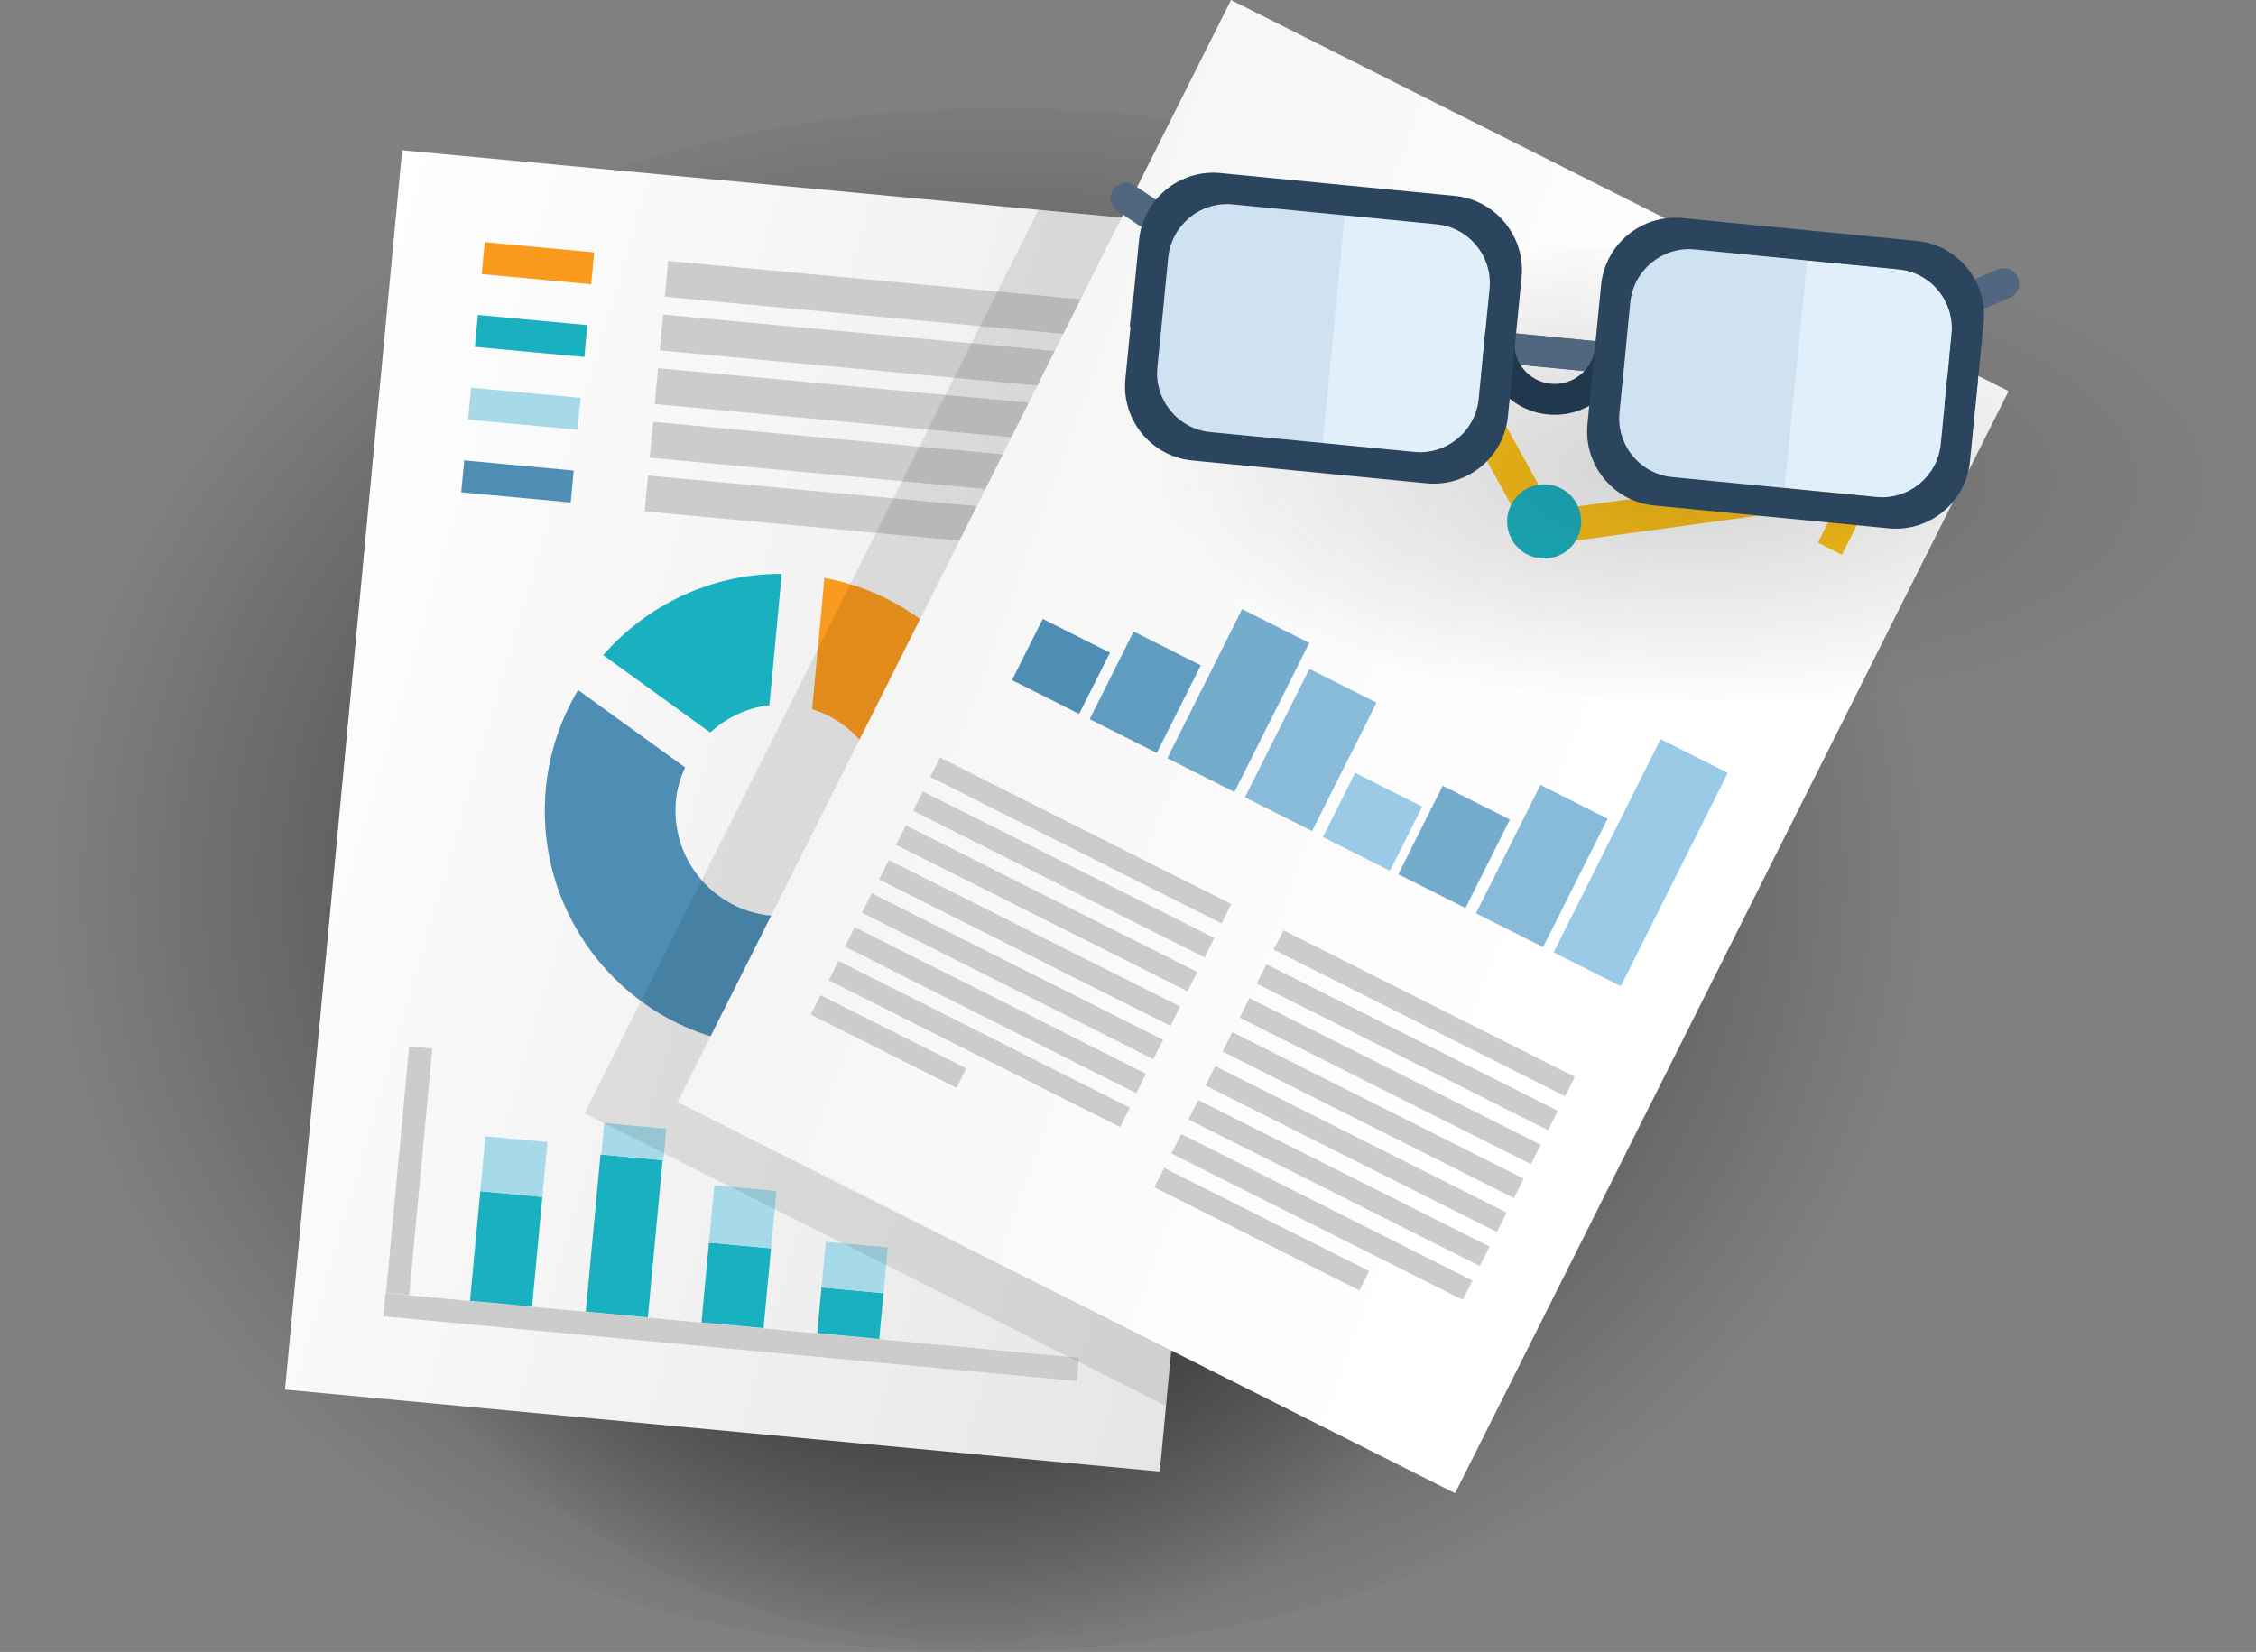 <?xml version="1.0" encoding="utf-8"?>
<!-- Generator: Adobe Illustrator 16.0.0, SVG Export Plug-In . SVG Version: 6.00 Build 0)  -->
<!DOCTYPE svg PUBLIC "-//W3C//DTD SVG 1.1//EN" "http://www.w3.org/Graphics/SVG/1.1/DTD/svg11.dtd">
<svg version="1.1" id="Layer_1" xmlns="http://www.w3.org/2000/svg" xmlns:xlink="http://www.w3.org/1999/xlink" x="0px" y="0px"
	 width="461.13px" height="337.714px" viewBox="0 0 461.13 337.714" enable-background="new 0 0 461.13 337.714"
	 xml:space="preserve">
<rect x="0" y="0" width="461.13" height="337.714" fill="#808080" stroke="none"/>
<g>
	
		<radialGradient id="SVGID_1_" cx="172.103" cy="64.657" r="177.263" gradientTransform="matrix(1.084 -0.021 0.017 0.926 14.556 123.624)" gradientUnits="userSpaceOnUse">
		<stop  offset="0" style="stop-color:#231F20"/>
		<stop  offset="1" style="stop-color:#231F20;stop-opacity:0"/>
	</radialGradient>
	<path fill="url(#SVGID_1_)" d="M404.439,176.017c1.579,87.125-87.689,159.499-199.365,161.648
		C93.396,339.804,1.592,270.897,0.021,183.778C-1.544,96.654,87.721,24.275,199.401,22.13
		C311.081,19.985,402.886,88.89,404.439,176.017z"/>
	<g>
		
			<radialGradient id="SVGID_2_" cx="140.464" cy="76.792" r="117.702" gradientTransform="matrix(0.961 0.281 -0.256 0.875 72.605 124.382)" gradientUnits="userSpaceOnUse">
			<stop  offset="0" style="stop-color:#231F20"/>
			<stop  offset="1" style="stop-color:#231F20;stop-opacity:0"/>
		</radialGradient>
		<path fill="url(#SVGID_2_)" d="M306.888,265.939c-16.011,54.696-82.272,83.452-147.988,64.216
			C93.182,310.917,52.894,250.97,68.905,196.273c16.012-54.696,82.269-83.455,147.984-64.219
			C282.605,151.293,322.899,211.24,306.888,265.939z"/>
		<g>
			<g>
				
					<linearGradient id="SVGID_3_" gradientUnits="userSpaceOnUse" x1="58.024" y1="192.268" x2="282.542" y2="192.268" gradientTransform="matrix(0.96 0.281 -0.281 0.96 50.226 -66.59)">
					<stop  offset="0" style="stop-color:#FFFFFF"/>
					<stop  offset="1" style="stop-color:#E6E6E5"/>
				</linearGradient>
				<path fill-rule="evenodd" clip-rule="evenodd" fill="url(#SVGID_3_)" d="M82.202,30.716l178.806,16.747l-23.942,253.38
					L58.263,284.086L82.202,30.716z"/>
				<g>
					<path fill="#A7DAE9" d="M179.355,174.209c-1.244,2.888-3.047,5.42-5.33,7.471L187.604,205
						c8.547-6.086,15.099-14.88,18.246-25.321L179.355,174.209z"/>
					<path fill="#F99B1F" d="M166,144.984c8.929,2.749,15.108,11.087,15.127,20.621l26.466,5.444
						c0.032-0.304,0.098-0.595,0.123-0.907c2.357-25.109-14.906-47.505-39.195-52.002L166,144.984z"/>
					<path fill="#19B0BF" d="M145.175,149.755c3.289-3.029,7.455-5.062,12.093-5.586l2.521-26.85
						c-14.399-0.037-27.517,6.344-36.493,16.616L145.175,149.755z"/>
					<path fill="#4E8EB4" d="M166.473,186.143c-2.771,0.937-5.76,1.345-8.854,1.057c-11.856-1.106-20.575-11.65-19.458-23.528
						c0.23-2.432,0.932-4.673,1.873-6.776l-21.872-15.832c-3.532,5.972-5.898,12.759-6.591,20.129
						c-2.498,26.604,16.993,50.162,43.547,52.628c8.864,0.832,17.377-0.831,24.9-4.382L166.473,186.143z"/>
				</g>
				<g>
					<polygon fill="#F99B1F" points="120.843,58.125 98.466,56.039 99.079,49.512 121.457,51.596 					"/>
					<polygon fill="#19B0BF" points="119.446,72.989 97.067,70.906 97.681,64.385 120.058,66.466 					"/>
					<polygon fill="#A7DAE9" points="118.047,87.861 95.678,85.776 96.288,79.254 118.664,81.334 					"/>
					<polygon fill="#4E8EB4" points="116.65,102.728 94.275,100.647 94.891,94.118 117.265,96.203 					"/>
					<polygon fill="#CDCCCC" points="135.886,60.672 240.066,70.373 240.758,63.034 136.579,53.338 					"/>
					<polygon fill="#CDCCCC" points="133.827,82.603 238.002,92.309 238.695,84.973 134.52,75.271 					"/>
					<polygon fill="#CDCCCC" points="131.767,104.54 235.948,114.242 236.636,106.913 132.457,97.21 					"/>
					<polygon fill="#CDCCCC" points="132.8,93.569 236.975,103.274 237.664,95.941 133.487,86.241 					"/>
					<polygon fill="#CDCCCC" points="134.857,71.632 239.035,81.335 239.725,74.005 135.548,64.309 					"/>
				</g>
				<g>
					<polygon fill="#CDCCCC" points="83.641,264.771 78.905,264.337 83.638,213.928 88.373,214.368 					"/>
					
						<rect x="147.152" y="202.148" transform="matrix(-0.093 0.996 -0.996 -0.093 435.559 149.838)" fill="#CDCCCC" width="4.762" height="142.312"/>
					<g>
						<polygon fill="#19B0BF" points="110.861,244.702 98.178,243.515 96.071,265.937 108.755,267.113 						"/>
						<polygon fill="#A7DAE9" points="111.915,233.489 99.222,232.308 98.178,243.515 110.861,244.702 						"/>
					</g>
					<g>
						<polygon fill="#19B0BF" points="135.437,237.195 122.747,236.013 119.728,268.135 132.417,269.322 						"/>
						
							<rect x="123.02" y="230.163" transform="matrix(0.996 0.092 -0.092 0.996 22.149 -10.97)" fill="#A7DAE9" width="12.74" height="6.453"/>
					</g>
					<g>
						<polygon fill="#19B0BF" points="157.604,255.211 144.911,254.031 143.386,270.347 156.072,271.52 						"/>
						<polygon fill="#A7DAE9" points="158.702,243.504 146.017,242.316 144.911,254.031 157.604,255.211 						"/>
					</g>
					<g>
						<polygon fill="#19B0BF" points="180.602,264.383 167.918,263.204 167.043,272.544 179.723,273.726 						"/>
						<polygon fill="#A7DAE9" points="181.479,255.045 168.79,253.86 167.918,263.204 180.602,264.383 						"/>
					</g>
				</g>
			</g>
			<g>
				<polygon opacity="0.1" fill-rule="evenodd" clip-rule="evenodd" fill="#010101" points="119.492,227.623 238.34,287.414 
					261.008,47.462 212.248,42.897 				"/>
				
					<linearGradient id="SVGID_4_" gradientUnits="userSpaceOnUse" x1="328.158" y1="150.776" x2="-40.636" y2="126.403" gradientTransform="matrix(0.96 0.281 -0.281 0.96 50.226 -66.59)">
					<stop  offset="0" style="stop-color:#FFFFFF"/>
					<stop  offset="1" style="stop-color:#E6E6E5"/>
				</linearGradient>
				<path fill-rule="evenodd" clip-rule="evenodd" fill="url(#SVGID_4_)" d="M251.621,0l158.938,79.96l-113.14,225.317
					L138.48,225.314L251.621,0z"/>
				<g>
					<polygon fill-rule="evenodd" clip-rule="evenodd" fill="#4E8EB4" points="213.149,126.531 226.877,133.435 220.578,145.94 
						206.847,139.037 					"/>
					<polygon fill-rule="evenodd" clip-rule="evenodd" fill="#609DC1" points="231.721,129.112 245.449,136.019 236.448,153.925 
						222.726,147.03 					"/>
					<polygon fill-rule="evenodd" clip-rule="evenodd" fill="#74ACCD" points="253.884,124.539 267.618,131.435 252.32,161.91 
						238.594,155.009 					"/>
					<polygon fill-rule="evenodd" clip-rule="evenodd" fill="#88BBDA" points="267.643,136.747 281.371,143.65 268.192,169.895 
						254.468,162.994 					"/>
					
						<rect x="272.816" y="160.512" transform="matrix(-0.893 -0.449 0.449 -0.893 455.663 443.858)" fill-rule="evenodd" clip-rule="evenodd" fill="#9BCAE6" width="15.364" height="14.699"/>
					<polygon fill-rule="evenodd" clip-rule="evenodd" fill="#74ACCD" points="294.902,160.644 308.629,167.548 299.545,185.634 
						285.819,178.733 					"/>
					<polygon fill-rule="evenodd" clip-rule="evenodd" fill="#88BBDA" points="314.868,160.468 328.598,167.376 315.417,193.616 
						301.688,186.716 					"/>
					<polygon fill-rule="evenodd" clip-rule="evenodd" fill="#9BCAE6" points="339.433,151.108 353.158,158.009 331.288,201.612 
						317.561,194.703 					"/>
				</g>
				<polygon fill-rule="evenodd" clip-rule="evenodd" fill="#CDCCCC" points="192.131,154.863 251.678,184.819 249.689,188.786 
					190.135,158.827 				"/>
				<polygon fill-rule="evenodd" clip-rule="evenodd" fill="#CDCCCC" points="188.641,161.802 248.196,191.764 246.205,195.725 
					186.652,165.768 				"/>
				<polygon fill-rule="evenodd" clip-rule="evenodd" fill="#CDCCCC" points="185.156,168.741 244.711,198.702 242.721,202.666 
					183.165,172.712 				"/>
				
					<rect x="177.12" y="190.428" transform="matrix(-0.893 -0.449 0.449 -0.893 311.896 459.319)" fill-rule="evenodd" clip-rule="evenodd" fill="#CDCCCC" width="66.666" height="4.442"/>
				<polygon fill-rule="evenodd" clip-rule="evenodd" fill="#CDCCCC" points="178.189,182.621 237.737,212.583 235.752,216.544 
					176.196,186.591 				"/>
				<polygon fill-rule="evenodd" clip-rule="evenodd" fill="#CDCCCC" points="174.7,189.563 234.257,219.527 232.269,223.491 
					172.713,193.532 				"/>
				
					<rect x="166.663" y="211.248" transform="matrix(-0.893 -0.45 0.45 -0.893 282.7 494.054)" fill-rule="evenodd" clip-rule="evenodd" fill="#CDCCCC" width="66.668" height="4.441"/>
				<polygon fill-rule="evenodd" clip-rule="evenodd" fill="#CDCCCC" points="167.728,203.451 197.508,218.43 195.519,222.394 
					165.739,207.418 				"/>
				<polygon fill-rule="evenodd" clip-rule="evenodd" fill="#CDCCCC" points="262.339,190.18 321.893,220.142 319.902,224.107 
					260.344,194.151 				"/>
				<polygon fill-rule="evenodd" clip-rule="evenodd" fill="#CDCCCC" points="258.854,197.121 318.41,227.083 316.411,231.047 
					256.863,201.088 				"/>
				<polygon fill-rule="evenodd" clip-rule="evenodd" fill="#CDCCCC" points="255.367,204.063 314.923,234.027 312.929,237.991 
					253.377,208.032 				"/>
				<polygon fill-rule="evenodd" clip-rule="evenodd" fill="#CDCCCC" points="251.886,211.004 311.441,240.963 309.445,244.936 
					249.893,214.968 				"/>
				<polygon fill-rule="evenodd" clip-rule="evenodd" fill="#CDCCCC" points="248.398,217.946 307.95,247.905 305.958,251.866 
					246.41,221.91 				"/>
				<polygon fill-rule="evenodd" clip-rule="evenodd" fill="#CDCCCC" points="244.911,224.888 304.466,254.844 302.476,258.811 
					242.913,228.854 				"/>
				<polygon fill-rule="evenodd" clip-rule="evenodd" fill="#CDCCCC" points="241.427,231.829 300.979,261.782 298.989,265.749 
					239.436,235.796 				"/>
				<polygon fill-rule="evenodd" clip-rule="evenodd" fill="#CDCCCC" points="237.941,238.768 279.857,259.856 277.871,263.826 
					235.95,242.734 				"/>
				<g>
					<g>
						<polygon fill="#FDC015" points="236.993,86.764 235.833,79.969 297.971,69.229 317.313,104.219 380.565,95.561 
							381.49,102.387 313.565,111.691 294.318,76.853 						"/>
					</g>
					<g>
						<polygon fill="#FDC015" points="376.499,113.412 371.582,110.937 377.032,100.057 366.182,94.607 368.651,89.67 
							384.432,97.601 						"/>
					</g>
				</g>
				<path fill="#19B0BF" d="M322.393,110.004c1.882-3.752,0.374-8.314-3.36-10.187c-3.738-1.877-8.292-0.363-10.168,3.382
					c-1.878,3.748-0.368,8.306,3.364,10.184C315.963,115.258,320.521,113.746,322.393,110.004z"/>
				<path fill="#19B0BF" d="M303.016,76.485c1.872-3.748,0.368-8.303-3.373-10.177c-3.729-1.878-8.285-0.364-10.161,3.381
					c-1.883,3.748-0.372,8.307,3.361,10.184C296.582,81.751,301.136,80.235,303.016,76.485z"/>
			</g>
		</g>
	</g>
	<g>
		
			<radialGradient id="SVGID_5_" cx="123.379" cy="54.975" r="53.185" gradientTransform="matrix(2.082 0.044 -0.02 0.912 88.89 41.372)" gradientUnits="userSpaceOnUse">
			<stop  offset="0" style="stop-color:#231F20"/>
			<stop  offset="1" style="stop-color:#231F20;stop-opacity:0"/>
		</radialGradient>
		<path opacity="0.2" fill="url(#SVGID_5_)" d="M461.125,99.451c-0.575,25.743-53.201,45.503-117.541,44.134
			c-64.342-1.372-116.029-23.355-115.453-49.097c0.574-25.747,53.2-45.505,117.54-44.133
			C410.014,51.727,461.705,73.713,461.125,99.451z"/>
		<g id="glasses_1_">
			<g>
				<g>
					<g>
						<path fill="#51677F" d="M230.459,37.365c0.493,0.049,0.996,0.217,1.438,0.53l24.861,16.69
							c4.777,3.208,9.953,5.819,15.373,7.762c5.42,1.951,11.074,3.219,16.81,3.776L404.33,77.37l-0.618,6.274L288.327,72.396
							c-6.246-0.608-12.409-2.005-18.317-4.116c-5.9-2.115-11.54-4.968-16.755-8.474l-24.856-16.691
							c-1.445-0.969-1.827-2.922-0.858-4.362C228.207,37.755,229.344,37.252,230.459,37.365z"/>
						<path fill="#51677F" d="M409.873,54.851c-0.494-0.046-1.019,0.027-1.515,0.239l-27.632,11.577
							c-5.319,2.225-10.906,3.79-16.599,4.648c-5.691,0.869-11.487,1.016-17.221,0.457L231.515,60.527l-0.615,6.271L346.29,78.045
							c6.245,0.613,12.564,0.431,18.768-0.497c6.208-0.938,12.285-2.646,18.087-5.079l27.637-11.575
							c1.603-0.672,2.359-2.516,1.692-4.115C412.009,55.671,410.988,54.957,409.873,54.851z"/>
					</g>
				</g>
				<path fill="#21374D" d="M326.019,71.027L326.019,71.027c-0.445,4.537-4.492,7.874-9.027,7.427c-4.54-0.44-7.863-4.49-7.419-9.03
					l0,0l-6.249-0.611l0,0c-0.788,8.015,5.055,15.133,13.05,15.913c7.992,0.784,15.113-5.082,15.899-13.09l0,0L326.019,71.027z"/>
				<g>
					<path fill="#E1EFFA" d="M333.235,61.83c0.649-6.598,6.565-11.478,13.161-10.836l41.721,4.067
						c6.585,0.644,11.444,6.57,10.795,13.168L396.7,90.767c-0.647,6.604-6.57,11.475-13.157,10.838l-41.725-4.07
						c-6.59-0.646-11.446-6.568-10.794-13.167L333.235,61.83z"/>
					<path fill="#CEE2F1" d="M341.818,97.535l22.955,2.237l4.579-46.543l-22.956-2.236c-6.596-0.641-12.512,4.238-13.161,10.836
						l-2.211,22.538C330.372,90.967,335.229,96.889,341.818,97.535z"/>
				</g>
				<g>
					<path fill="#E1EFFA" d="M238.79,52.619c0.648-6.592,6.568-11.476,13.158-10.831l41.725,4.068
						c6.588,0.638,11.439,6.568,10.795,13.165l-2.213,22.541c-0.65,6.598-6.567,11.475-13.155,10.832l-41.724-4.065
						c-6.589-0.643-11.449-6.572-10.803-13.173L238.79,52.619z"/>
					<path fill="#CEE2F1" d="M247.376,88.329l22.95,2.236l4.574-46.543l-22.952-2.233c-6.59-0.646-12.51,4.238-13.158,10.831
						l-2.217,22.537C235.927,81.756,240.787,87.686,247.376,88.329z"/>
				</g>
				<path fill="#2B455F" d="M338.112,103.343l47.935,4.672c8.32,0.81,15.8-5.344,16.616-13.676l2.797-28.458
					c0.815-8.329-5.321-15.818-13.639-16.625l-47.934-4.673c-8.322-0.81-15.798,5.347-16.618,13.677l-2.794,28.455
					C323.654,95.053,329.792,102.532,338.112,103.343z M333.235,61.83c0.649-6.598,6.565-11.478,13.161-10.836l41.721,4.067
					c6.585,0.644,11.444,6.57,10.795,13.168L396.7,90.767c-0.647,6.604-6.57,11.475-13.157,10.838l-41.725-4.07
					c-6.59-0.646-11.446-6.568-10.794-13.167L333.235,61.83z"/>
				<path fill="#2B455F" d="M243.666,94.137l47.937,4.67c8.32,0.813,15.796-5.342,16.616-13.671l2.797-28.461
					c0.815-8.329-5.321-15.811-13.639-16.627l-47.937-4.67c-8.321-0.808-15.797,5.348-16.616,13.678l-2.796,28.455
					C229.212,85.842,235.344,93.325,243.666,94.137z M238.79,52.619c0.648-6.592,6.568-11.476,13.158-10.831l41.725,4.068
					c6.588,0.638,11.439,6.568,10.795,13.165l-2.213,22.541c-0.65,6.598-6.567,11.475-13.155,10.832l-41.724-4.065
					c-6.589-0.643-11.449-6.572-10.803-13.173L238.79,52.619z"/>
			</g>
		</g>
	</g>
</g>
</svg>
